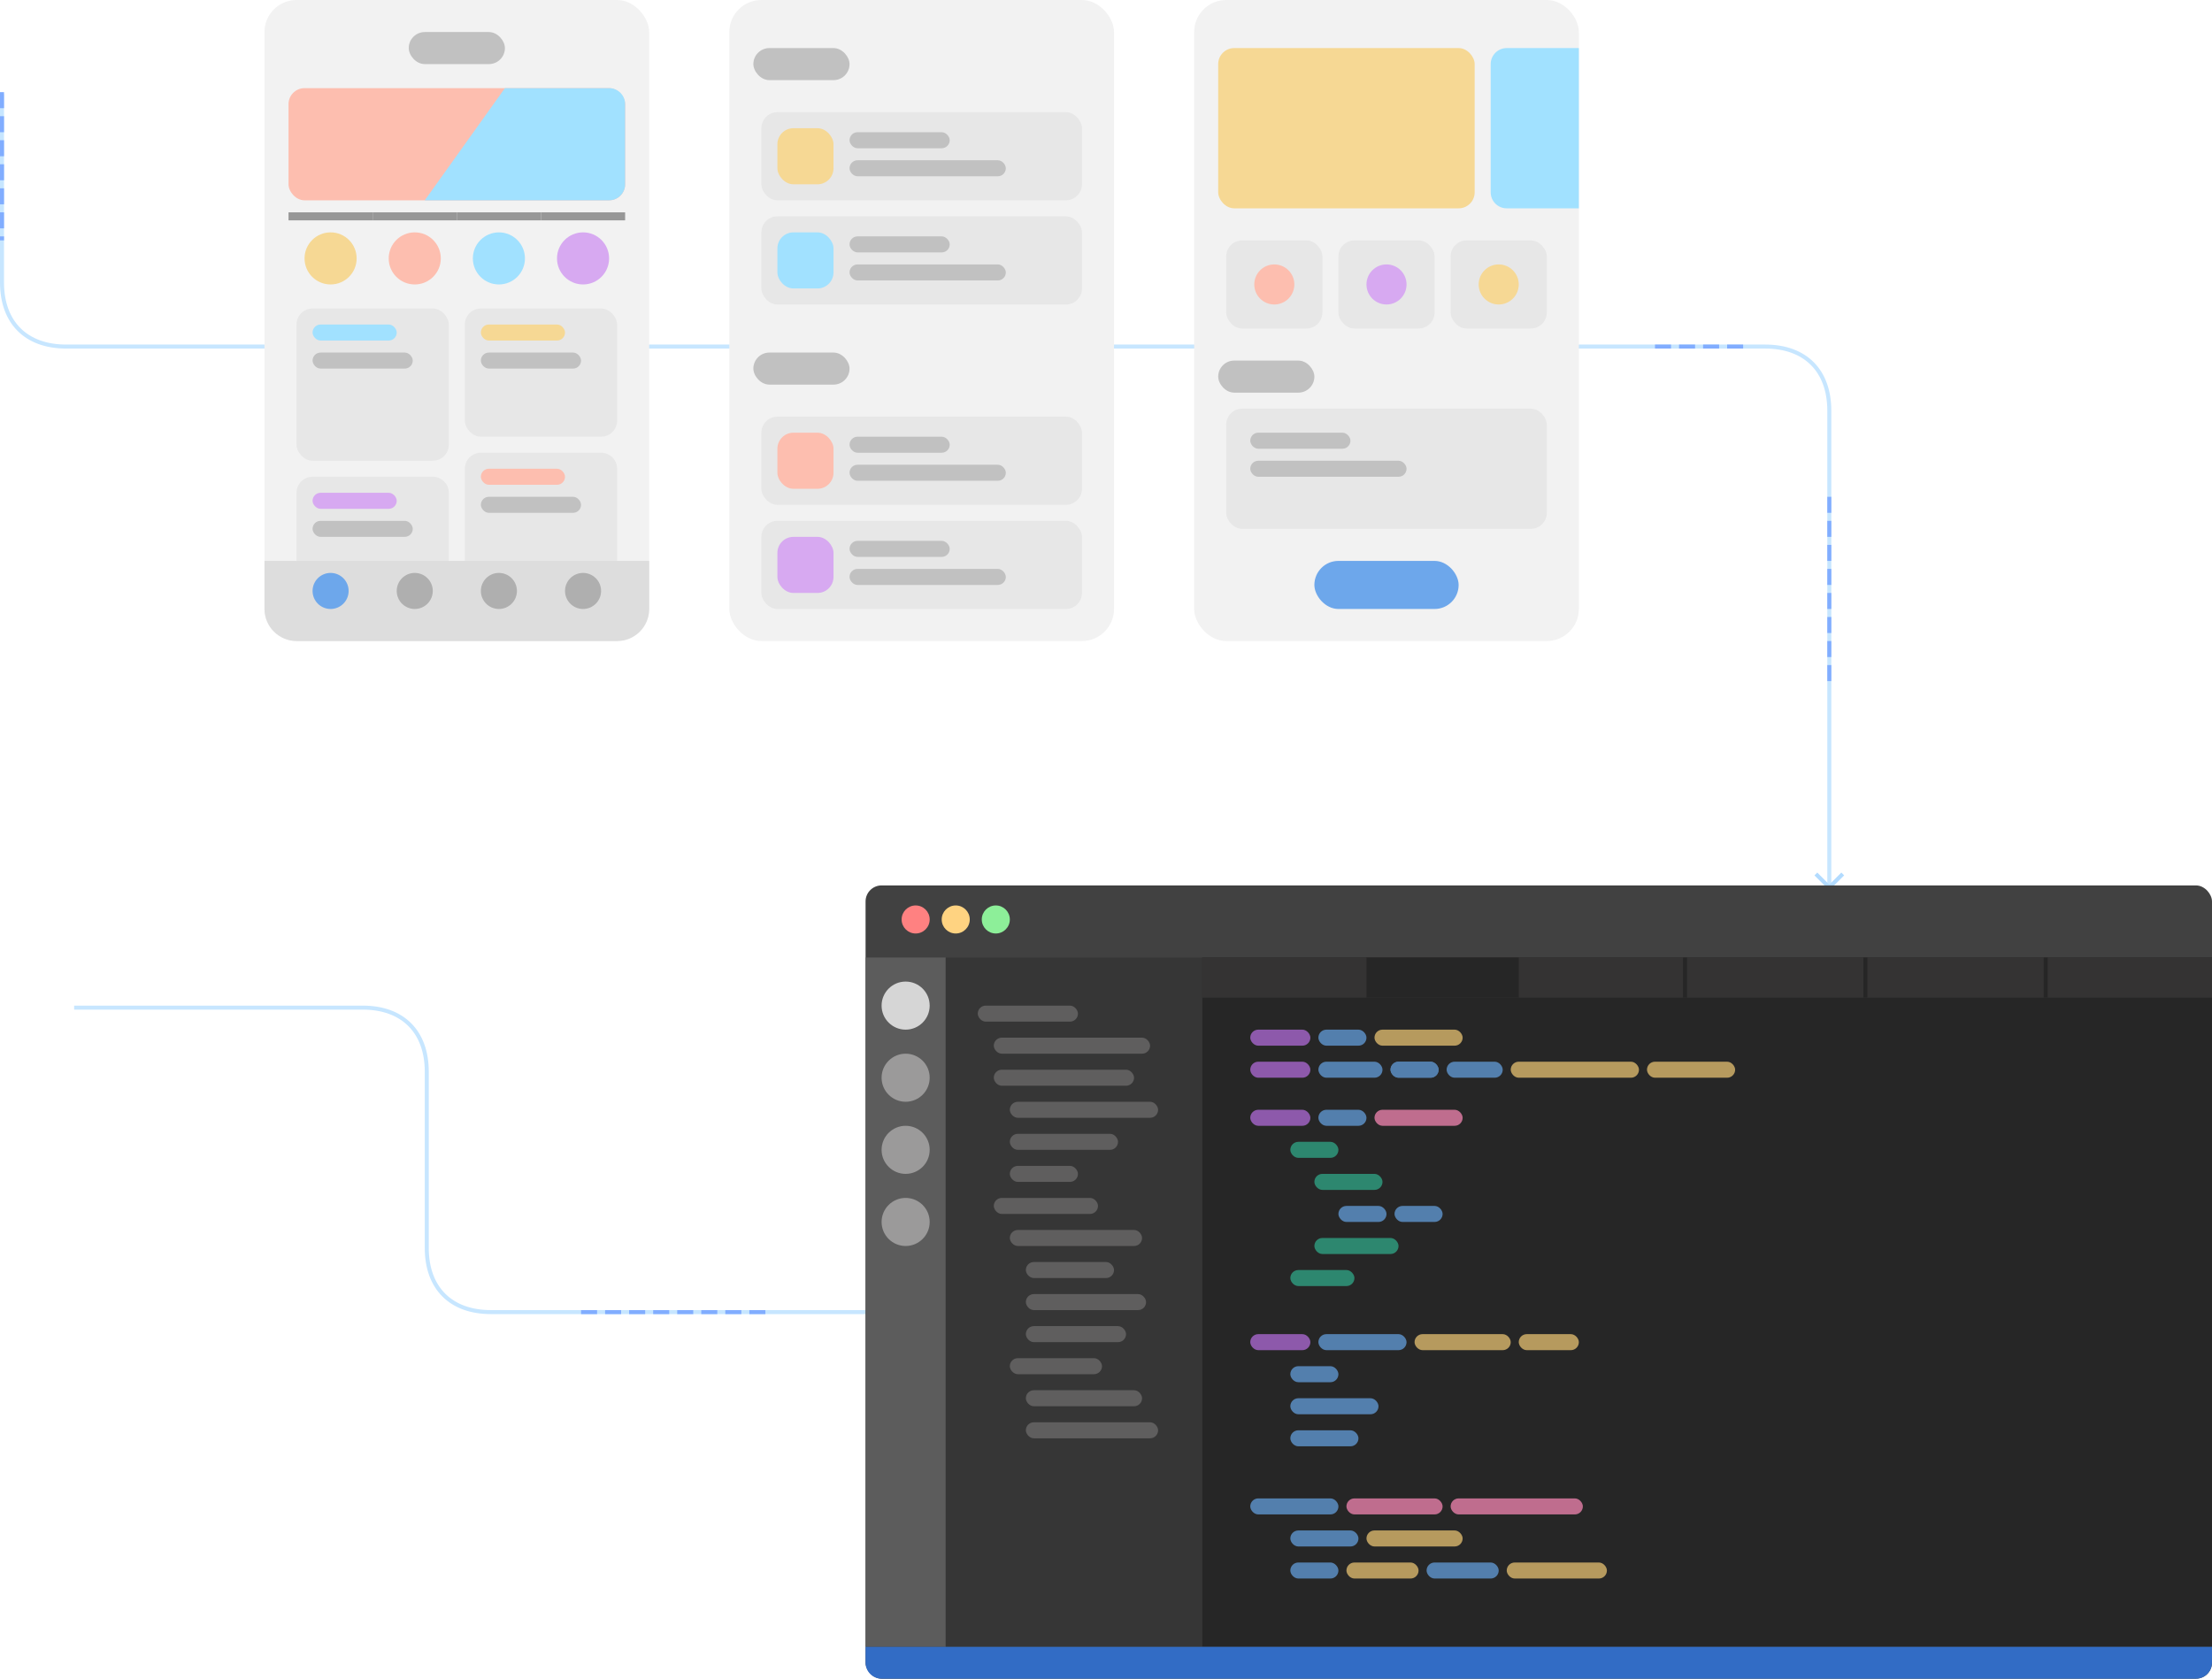 <?xml version="1.0" encoding="UTF-8"?>
<svg width="552px" height="419px" viewBox="0 0 552 419" version="1.1" xmlns="http://www.w3.org/2000/svg" xmlns:xlink="http://www.w3.org/1999/xlink">
    <title>首页-viewport大于1260</title>
    <g id="官网" stroke="none" stroke-width="1" fill="none" fill-rule="evenodd">
        <g id="首页-viewport大于1260" transform="translate(-704, -186)">
            <rect fill="#FFFFFF" x="0" y="0" width="1440" height="4716"></rect>
            <g id="Hero" transform="translate(704, 186)">
                <path d="M0.5,23.5 C0.5,48.167 0.5,63.833 0.5,70.5 C0.5,80.5 6.5,86.5 16.5,86.5 C26.5,86.5 430.5,86.5 440.5,86.5 C450.5,86.5 456.5,92.5 456.5,102.5 C456.5,109.167 456.5,148.833 456.5,221.5" id="路径-2" stroke="#C7E6FF"></path>
                <path d="M216.5,327.5 C160.5,327.5 129.167,327.5 122.5,327.5 C112.5,327.5 106.5,321.5 106.5,311.5 C106.5,301.5 106.5,277.5 106.5,267.5 C106.5,257.5 100.5,251.5 90.5,251.5 C83.833,251.5 59.833,251.5 18.5,251.5" id="路径-3" stroke="#C7E6FF"></path>
                <line x1="456.5" y1="124.5" x2="456.5" y2="170.5" id="直线" stroke="#81ADFF" stroke-linecap="square" stroke-dasharray="3"></line>
                <line x1="413.5" y1="86.5" x2="434.5" y2="86.5" id="直线备份-2" stroke="#81ADFF" stroke-linecap="square" stroke-dasharray="3"></line>
                <line x1="145.5" y1="327.5" x2="192.5" y2="327.5" id="直线备份-3" stroke="#81ADFF" stroke-linecap="square" stroke-dasharray="3"></line>
                <line x1="0.5" y1="23.5" x2="0.5" y2="59.5" id="直线备份" stroke="#81ADFF" stroke-linecap="square" stroke-dasharray="3"></line>
                <line x1="456.5" y1="221.5" x2="459.5" y2="218.5" id="直线-2" stroke="#B2DBFF" stroke-linecap="square"></line>
                <line x1="453.5" y1="221.5" x2="456.5" y2="218.5" id="直线-2备份" stroke="#B2DBFF" stroke-linecap="square" transform="translate(455, 220) scale(-1, 1) translate(-455, -220) "></line>
                <g id="编组-5" transform="translate(66, 0)">
                    <rect id="矩形" fill="#F2F2F2" x="0" y="0" width="96" height="160" rx="8"></rect>
                    <rect id="矩形备份-6" fill="#E7E7E7" x="50" y="77" width="38" height="32" rx="4"></rect>
                    <rect id="矩形备份-11" fill="#F6D894" x="54" y="81" width="21" height="4" rx="2"></rect>
                    <rect id="矩形" fill="#C1C1C1" x="36" y="8" width="24" height="8" rx="4"></rect>
                    <rect id="矩形" fill="#FDBEAF" x="6" y="22" width="84" height="28" rx="4"></rect>
                    <path d="M60,22 L86,22 C88.209,22 90,23.791 90,26 L90,46 C90,48.209 88.209,50 86,50 L40,50 L40,50 L60,22 Z" id="矩形备份-16" fill="#A1E1FF"></path>
                    <rect id="矩形" stroke="#979797" fill="#D8D8D8" x="6.5" y="53.5" width="20" height="1"></rect>
                    <rect id="矩形备份-3" stroke="#979797" fill="#D8D8D8" x="27.5" y="53.5" width="20" height="1"></rect>
                    <rect id="矩形备份-4" stroke="#979797" fill="#D8D8D8" x="48.5" y="53.5" width="20" height="1"></rect>
                    <rect id="矩形备份-5" stroke="#979797" fill="#D8D8D8" x="69.5" y="53.5" width="20" height="1"></rect>
                    <circle id="椭圆形" fill="#F6D894" cx="16.5" cy="64.5" r="6.5"></circle>
                    <circle id="椭圆形备份" fill="#FDBEAF" cx="37.5" cy="64.5" r="6.5"></circle>
                    <circle id="椭圆形备份-2" fill="#A1E1FF" cx="58.5" cy="64.5" r="6.5"></circle>
                    <circle id="椭圆形备份-3" fill="#D7A9F1" cx="79.5" cy="64.5" r="6.5"></circle>
                    <path d="M0,140 L96,140 L96,152 C96,156.418 92.418,160 88,160 L8,160 C3.582,160 5.41083001e-16,156.418 0,152 L0,140 L0,140 Z" id="矩形" fill="#DDDDDD"></path>
                    <circle id="椭圆形" fill="#6DA7EB" cx="16.5" cy="147.5" r="4.5"></circle>
                    <circle id="椭圆形备份-4" fill="#AFAFAF" cx="37.5" cy="147.5" r="4.5"></circle>
                    <circle id="椭圆形备份-5" fill="#AFAFAF" cx="58.5" cy="147.5" r="4.5"></circle>
                    <circle id="椭圆形备份-6" fill="#AFAFAF" cx="79.5" cy="147.5" r="4.5"></circle>
                    <rect id="矩形" fill="#E7E7E7" x="8" y="77" width="38" height="38" rx="4"></rect>
                    <path d="M12,119 L42,119 C44.209,119 46,120.791 46,123 L46,140 L46,140 L8,140 L8,123 C8,120.791 9.791,119 12,119 Z" id="矩形备份-7" fill="#E7E7E7"></path>
                    <path d="M54,113 L84,113 C86.209,113 88,114.791 88,117 L88,140 L88,140 L50,140 L50,117 C50,114.791 51.791,113 54,113 Z" id="矩形备份-8" fill="#E7E7E7"></path>
                    <rect id="矩形备份-10" fill="#C1C1C1" x="54" y="88" width="25" height="4" rx="2"></rect>
                    <rect id="矩形" fill="#A1E1FF" x="12" y="81" width="21" height="4" rx="2"></rect>
                    <rect id="矩形备份-9" fill="#C1C1C1" x="12" y="88" width="25" height="4" rx="2"></rect>
                    <rect id="矩形备份-13" fill="#D7A9F1" x="12" y="123" width="21" height="4" rx="2"></rect>
                    <rect id="矩形备份-12" fill="#C1C1C1" x="12" y="130" width="25" height="4" rx="2"></rect>
                    <rect id="矩形备份-15" fill="#FDBEAF" x="54" y="117" width="21" height="4" rx="2"></rect>
                    <rect id="矩形备份-14" fill="#C1C1C1" x="54" y="124" width="25" height="4" rx="2"></rect>
                </g>
                <g id="编组-4" transform="translate(182, 0)">
                    <rect id="矩形备份" fill="#F2F2F2" x="0" y="0" width="96" height="160" rx="8"></rect>
                    <rect id="矩形备份-30" fill="#C1C1C1" x="6" y="88" width="24" height="8" rx="4"></rect>
                    <rect id="矩形备份-21" fill="#E7E7E7" x="8" y="54" width="80" height="22" rx="4"></rect>
                    <rect id="矩形" fill="#C1C1C1" x="6" y="12" width="24" height="8" rx="4"></rect>
                    <rect id="矩形备份-6" fill="#E7E7E7" x="8" y="28" width="80" height="22" rx="4"></rect>
                    <rect id="矩形备份-10" fill="#C1C1C1" x="30" y="33" width="25" height="4" rx="2"></rect>
                    <rect id="矩形备份-17" fill="#C1C1C1" x="30" y="40" width="39" height="4" rx="2"></rect>
                    <rect id="矩形" fill="#F6D894" x="12" y="32" width="14" height="14" rx="4"></rect>
                    <rect id="矩形备份-20" fill="#C1C1C1" x="30" y="59" width="25" height="4" rx="2"></rect>
                    <rect id="矩形备份-19" fill="#C1C1C1" x="30" y="66" width="39" height="4" rx="2"></rect>
                    <rect id="矩形备份-18" fill="#A1E1FF" x="12" y="58" width="14" height="14" rx="4"></rect>
                    <rect id="矩形备份-29" fill="#E7E7E7" x="8" y="104" width="80" height="22" rx="4"></rect>
                    <rect id="矩形备份-28" fill="#C1C1C1" x="30" y="109" width="25" height="4" rx="2"></rect>
                    <rect id="矩形备份-27" fill="#C1C1C1" x="30" y="116" width="39" height="4" rx="2"></rect>
                    <rect id="矩形备份-26" fill="#FDBEAF" x="12" y="108" width="14" height="14" rx="4"></rect>
                    <rect id="矩形备份-25" fill="#E7E7E7" x="8" y="130" width="80" height="22" rx="4"></rect>
                    <rect id="矩形备份-24" fill="#C1C1C1" x="30" y="135" width="25" height="4" rx="2"></rect>
                    <rect id="矩形备份-23" fill="#C1C1C1" x="30" y="142" width="39" height="4" rx="2"></rect>
                    <rect id="矩形备份-22" fill="#D7A9F1" x="12" y="134" width="14" height="14" rx="4"></rect>
                </g>
                <g id="编组-3" transform="translate(298, 0)">
                    <rect id="矩形备份-2" fill="#F2F2F2" x="0" y="0" width="96" height="160" rx="8"></rect>
                    <rect id="矩形备份-30" fill="#C1C1C1" x="6" y="90" width="24" height="8" rx="4"></rect>
                    <rect id="矩形备份-35" fill="#6DA7EB" x="30" y="140" width="36" height="12" rx="6"></rect>
                    <rect id="矩形" fill="#F6D894" x="6" y="12" width="64" height="40" rx="4"></rect>
                    <path d="M78,12 L96,12 L96,12 L96,52 L78,52 C75.791,52 74,50.209 74,48 L74,16 C74,13.791 75.791,12 78,12 Z" id="矩形备份-31" fill="#A1E1FF"></path>
                    <rect id="矩形备份-21" fill="#E7E7E7" x="8" y="60" width="24" height="22" rx="4"></rect>
                    <rect id="矩形备份-34" fill="#E7E7E7" x="8" y="102" width="80" height="30" rx="4"></rect>
                    <rect id="矩形备份-32" fill="#E7E7E7" x="36" y="60" width="24" height="22" rx="4"></rect>
                    <rect id="矩形备份-33" fill="#E7E7E7" x="64" y="60" width="24" height="22" rx="4"></rect>
                    <circle id="椭圆形" fill="#F6D894" cx="76" cy="71" r="5"></circle>
                    <circle id="椭圆形备份-7" fill="#D7A9F1" cx="48" cy="71" r="5"></circle>
                    <circle id="椭圆形备份-8" fill="#FDBEAF" cx="20" cy="71" r="5"></circle>
                    <rect id="矩形备份-37" fill="#C1C1C1" x="14" y="108" width="25" height="4" rx="2"></rect>
                    <rect id="矩形备份-36" fill="#C1C1C1" x="14" y="115" width="39" height="4" rx="2"></rect>
                </g>
                <g id="编组-2" transform="translate(216, 221)">
                    <rect id="矩形" fill="#414141" x="0" y="0" width="336" height="198" rx="4"></rect>
                    <circle id="椭圆形" fill="#FF8181" cx="12.5" cy="8.5" r="3.5"></circle>
                    <circle id="椭圆形备份-9" fill="#FFD381" cx="22.5" cy="8.5" r="3.5"></circle>
                    <circle id="椭圆形备份-10" fill="#8DEF99" cx="32.5" cy="8.5" r="3.5"></circle>
                    <path d="M0,190 L336,190 L336,194 C336,196.209 334.209,198 332,198 L4,198 C1.791,198 2.705415e-16,196.209 0,194 L0,190 L0,190 Z" id="矩形" fill="#326CC5"></path>
                    <rect id="矩形" fill="#5C5C5C" x="0" y="18" width="20" height="172"></rect>
                    <circle id="椭圆形" fill="#D6D6D6" cx="10" cy="30" r="6"></circle>
                    <circle id="椭圆形备份-11" fill="#9B9A9A" cx="10" cy="48" r="6"></circle>
                    <circle id="椭圆形备份-12" fill="#9B9A9A" cx="10" cy="66" r="6"></circle>
                    <circle id="椭圆形备份-13" fill="#9B9A9A" cx="10" cy="84" r="6"></circle>
                    <rect id="矩形" fill="#363636" x="20" y="18" width="64" height="172"></rect>
                    <rect id="矩形备份-38" fill="#262626" x="84" y="18" width="252" height="172"></rect>
                    <rect id="矩形备份-40" fill="#5F5E5E" x="28" y="30" width="25" height="4" rx="2"></rect>
                    <rect id="矩形备份-55" fill="#8D59AB" x="96" y="36" width="15" height="4" rx="2"></rect>
                    <rect id="矩形备份-56" fill="#537FAD" x="113" y="36" width="12" height="4" rx="2"></rect>
                    <rect id="矩形备份-57" fill="#B69A5E" x="127" y="36" width="22" height="4" rx="2"></rect>
                    <rect id="矩形备份-60" fill="#8D59AB" x="96" y="44" width="15" height="4" rx="2"></rect>
                    <rect id="矩形备份-59" fill="#537FAD" x="113" y="44" width="16" height="4" rx="2"></rect>
                    <rect id="矩形备份-76" fill="#537FAD" x="131" y="44" width="12" height="4" rx="2"></rect>
                    <rect id="矩形备份-77" fill="#537FAD" x="131" y="44" width="12" height="4" rx="2"></rect>
                    <rect id="矩形备份-78" fill="#537FAD" x="145" y="44" width="14" height="4" rx="2"></rect>
                    <rect id="矩形备份-58" fill="#B69A5E" x="161" y="44" width="32" height="4" rx="2"></rect>
                    <rect id="矩形备份-79" fill="#B69A5E" x="195" y="44" width="22" height="4" rx="2"></rect>
                    <rect id="矩形备份-67" fill="#8D59AB" x="96" y="56" width="15" height="4" rx="2"></rect>
                    <rect id="矩形备份-66" fill="#537FAD" x="113" y="56" width="12" height="4" rx="2"></rect>
                    <rect id="矩形备份-68" fill="#2D876F" x="106" y="64" width="12" height="4" rx="2"></rect>
                    <rect id="矩形备份-69" fill="#2D876F" x="112" y="72" width="17" height="4" rx="2"></rect>
                    <rect id="矩形备份-70" fill="#537FAD" x="118" y="80" width="12" height="4" rx="2"></rect>
                    <rect id="矩形备份-71" fill="#537FAD" x="132" y="80" width="12" height="4" rx="2"></rect>
                    <rect id="矩形备份-74" fill="#2D876F" x="112" y="88" width="21" height="4" rx="2"></rect>
                    <rect id="矩形备份-75" fill="#2D876F" x="106" y="96" width="16" height="4" rx="2"></rect>
                    <rect id="矩形备份-73" fill="#537FAD" x="106" y="120" width="12" height="4" rx="2"></rect>
                    <rect id="矩形备份-72" fill="#537FAD" x="106" y="128" width="22" height="4" rx="2"></rect>
                    <rect id="矩形备份-80" fill="#537FAD" x="106" y="136" width="17" height="4" rx="2"></rect>
                    <rect id="矩形备份-65" fill="#BF6D8E" x="127" y="56" width="22" height="4" rx="2"></rect>
                    <rect id="矩形备份-63" fill="#8D59AB" x="96" y="112" width="15" height="4" rx="2"></rect>
                    <rect id="矩形备份-62" fill="#537FAD" x="113" y="112" width="22" height="4" rx="2"></rect>
                    <rect id="矩形备份-61" fill="#B69A5E" x="137" y="112" width="24" height="4" rx="2"></rect>
                    <rect id="矩形备份-82" fill="#537FAD" x="96" y="153" width="22" height="4" rx="2"></rect>
                    <rect id="矩形备份-81" fill="#BF6D8E" x="120" y="153" width="24" height="4" rx="2"></rect>
                    <rect id="矩形备份-87" fill="#BF6D8E" x="146" y="153" width="33" height="4" rx="2"></rect>
                    <rect id="矩形备份-84" fill="#537FAD" x="106" y="161" width="17" height="4" rx="2"></rect>
                    <rect id="矩形备份-83" fill="#B69A5E" x="125" y="161" width="24" height="4" rx="2"></rect>
                    <rect id="矩形备份-86" fill="#537FAD" x="106" y="169" width="12" height="4" rx="2"></rect>
                    <rect id="矩形备份-85" fill="#B69A5E" x="120" y="169" width="18" height="4" rx="2"></rect>
                    <rect id="矩形备份-88" fill="#537FAD" x="140" y="169" width="18" height="4" rx="2"></rect>
                    <rect id="矩形备份-89" fill="#B69A5E" x="160" y="169" width="25" height="4" rx="2"></rect>
                    <rect id="矩形备份-64" fill="#B69A5E" x="163" y="112" width="15" height="4" rx="2"></rect>
                    <rect id="矩形备份-39" fill="#5F5E5E" x="32" y="38" width="39" height="4" rx="2"></rect>
                    <rect id="矩形备份-41" fill="#5F5E5E" x="32" y="46" width="35" height="4" rx="2"></rect>
                    <rect id="矩形备份-42" fill="#5F5E5E" x="36" y="54" width="37" height="4" rx="2"></rect>
                    <rect id="矩形备份-43" fill="#5F5E5E" x="36" y="62" width="27" height="4" rx="2"></rect>
                    <rect id="矩形备份-44" fill="#5F5E5E" x="36" y="70" width="17" height="4" rx="2"></rect>
                    <rect id="矩形备份-45" fill="#5F5E5E" x="32" y="78" width="26" height="4" rx="2"></rect>
                    <rect id="矩形备份-46" fill="#5F5E5E" x="36" y="86" width="33" height="4" rx="2"></rect>
                    <rect id="矩形备份-47" fill="#5F5E5E" x="40" y="94" width="22" height="4" rx="2"></rect>
                    <rect id="矩形备份-48" fill="#5F5E5E" x="40" y="102" width="30" height="4" rx="2"></rect>
                    <rect id="矩形备份-52" fill="#5F5E5E" x="36" y="118" width="23" height="4" rx="2"></rect>
                    <rect id="矩形备份-51" fill="#5F5E5E" x="40" y="126" width="29" height="4" rx="2"></rect>
                    <rect id="矩形备份-50" fill="#5F5E5E" x="40" y="134" width="33" height="4" rx="2"></rect>
                    <rect id="矩形备份-49" fill="#5F5E5E" x="40" y="110" width="25" height="4" rx="2"></rect>
                    <rect id="矩形" fill="#343333" x="84" y="18" width="252" height="10"></rect>
                    <rect id="矩形" fill="#262626" x="125" y="18" width="38" height="10"></rect>
                    <rect id="矩形" fill="#262626" x="204" y="18" width="1" height="10"></rect>
                    <rect id="矩形备份-53" fill="#262626" x="249" y="18" width="1" height="10"></rect>
                    <rect id="矩形备份-54" fill="#262626" x="294" y="18" width="1" height="10"></rect>
                </g>
            </g>
        </g>
    </g>
</svg>